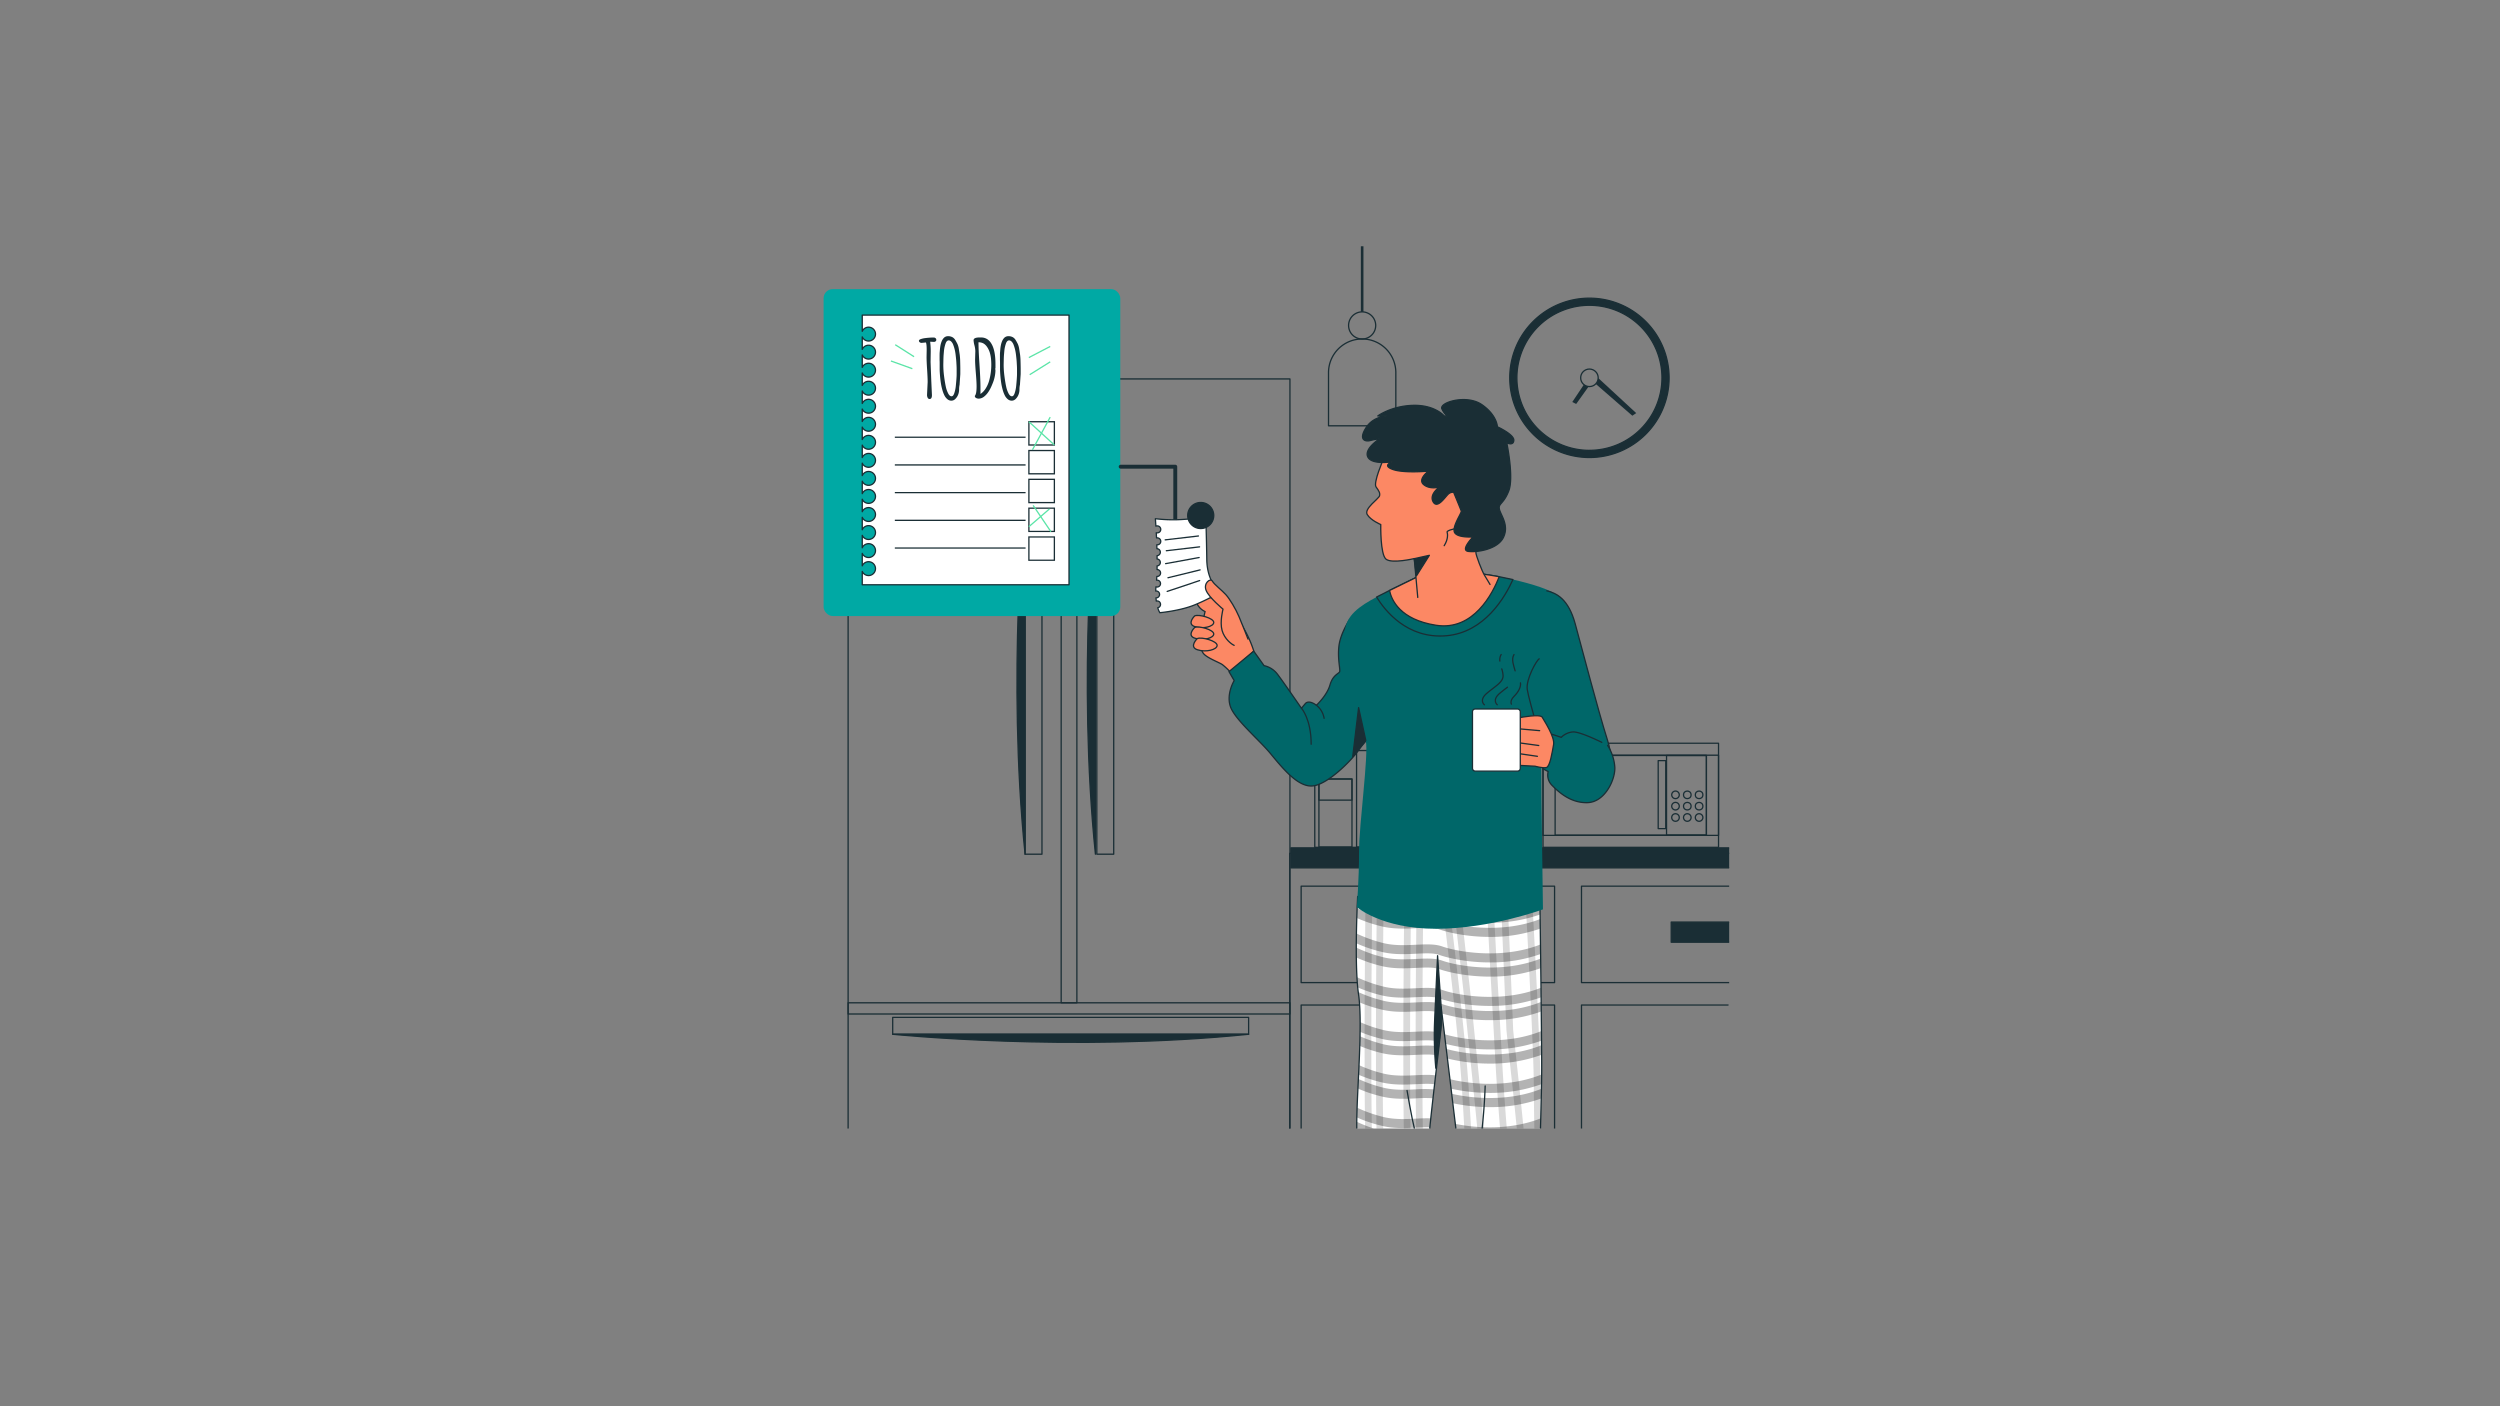 <svg id="Layer_1" data-name="Layer 1" xmlns="http://www.w3.org/2000/svg" xmlns:xlink="http://www.w3.org/1999/xlink" viewBox="0 0 1920 1080"><rect x="0" y="0" width="1920" height="1080" fill="#808080" stroke="none"/><defs><style>.cls-1,.cls-10,.cls-12,.cls-13,.cls-3,.cls-4,.cls-6{fill:none;}.cls-2{clip-path:url(#clip-path);}.cls-10,.cls-13,.cls-14,.cls-18,.cls-3,.cls-4,.cls-5,.cls-6,.cls-8{stroke:#1a2e35;}.cls-13,.cls-14,.cls-18,.cls-3,.cls-4,.cls-5,.cls-6,.cls-8{stroke-linejoin:round;}.cls-4{stroke-width:2px;}.cls-5,.cls-7{fill:#1a2e35;}.cls-13,.cls-14,.cls-18,.cls-5,.cls-6,.cls-8{stroke-linecap:round;}.cls-15,.cls-8{fill:#fff;}.cls-9{fill:#6e90bd;}.cls-10,.cls-12{stroke-miterlimit:10;}.cls-11{fill:#00a9a4;}.cls-12{stroke:#5ae4a7;}.cls-13{stroke-width:3px;}.cls-14{fill:#fc8864;}.cls-16{opacity:0.3;}.cls-17{opacity:0.15;}.cls-18,.cls-19{fill:#006769;}</style><clipPath id="clip-path"><rect class="cls-1" x="-658.83" y="-280.13" width="1986.83" height="1146.87" rx="104.91"/></clipPath></defs><g class="cls-2"><path class="cls-3" d="M1399.36,249.94A10.41,10.41,0,1,1,1389,239.53,10.41,10.41,0,0,1,1399.36,249.94Z"/><path class="cls-3" d="M1414.8,327h-51.7V286.19A25.85,25.85,0,0,1,1389,260.34h0a25.85,25.85,0,0,1,25.85,25.85Z"/><line class="cls-4" x1="1388.95" y1="239.53" x2="1388.95" y2="189.11"/><path class="cls-3" d="M1056.54,249.94a10.41,10.41,0,1,1-10.41-10.41A10.41,10.41,0,0,1,1056.54,249.94Z"/><path class="cls-3" d="M1072,327h-51.7V286.19a25.86,25.86,0,0,1,25.85-25.85h0A25.85,25.85,0,0,1,1072,286.19Z"/><line class="cls-4" x1="1046.13" y1="239.53" x2="1046.13" y2="189.11"/><path class="cls-5" d="M1220.68,229a61.18,61.18,0,1,0,61.18,61.18A61.18,61.18,0,0,0,1220.68,229Zm0,116.88a55.71,55.71,0,1,1,55.71-55.7A55.7,55.7,0,0,1,1220.68,345.86Z"/><circle class="cls-6" cx="1220.68" cy="290.16" r="6.73"/><path class="cls-7" d="M1216.44,295.35l-8.93,13.39,3,1.51,9.58-13.42A6.7,6.7,0,0,1,1216.44,295.35Z"/><path class="cls-7" d="M1227.41,290.29a6.71,6.71,0,0,1-1.9,4.55l28.11,24.43,3-2Z"/><polygon class="cls-8" points="1370.68 649.66 1414.01 649.66 1419.43 589.58 1365.27 589.58 1370.68 649.66"/><polygon class="cls-5" points="1370.68 649.66 1414.01 649.66 1419.43 589.58 1365.27 589.58 1370.68 649.66"/><path class="cls-7" d="M1420,540.39a.89.89,0,0,0-1.24-.33l-18.38,10.63,9.53-18.85a.92.92,0,0,0-.4-1.22.9.9,0,0,0-1.22.4l-8.53,16.89c.47-15.28-1.34-33.24-2.3-42.75-.33-3.23-.57-5.57-.57-6.35a.91.91,0,1,0-1.81,0c0,.87.23,3.12.57,6.53,1,10.17,3,30.08,2.16,45.8l-16.61-19.73a.91.91,0,0,0-1.39,1.16l17.7,21,0,0,0,0,.06,0a55.85,55.85,0,0,1-2,12L1382.47,553a.91.91,0,1,0-1.27,1.3L1395,567.63a58.14,58.14,0,0,0-2.2,7.56l-.06,0-16.18-8.62a.89.89,0,0,0-1.22.37.91.91,0,0,0,.37,1.23l16.59,8.84.12.05a54,54,0,0,0-.87,12.5.89.89,0,0,0,.9.86h0a.91.91,0,0,0,.86-1,52.52,52.52,0,0,1,1-13.07l14.23-7.12a.9.9,0,0,0,.41-1.21.92.92,0,0,0-1.22-.41l-12.91,6.45a57.77,57.77,0,0,1,2-6.43,54.67,54.67,0,0,0,2.64-14.39l20.19-11.69A.9.9,0,0,0,1420,540.39Z"/><path class="cls-9" d="M1397.71,525.71s10.16-8.89,11.43-17.14-3.18-14-1.91-17.78,5.08-10.16,1.91-15.24-19.05-17.14-19.05-17.14a30.35,30.35,0,0,1-3.81,11.43c-3.18,5.08-1.27,11.42,0,15.87s-7,9.52-2.54,15.87,4.44,7,4.44,12.07S1390.72,524.44,1397.71,525.71Z"/><path class="cls-9" d="M1386.91,539.05a10.94,10.94,0,0,0-1.27-9.53c-3.17-4.44-6.35-1.9-7.62-7s-3.17-8.26-6.34-10.8-3.18-1.9-5.72-3.81-3.17-4.44-5.71-6.35S1352,499,1352,499s1.91,5.08,1.91,8.26-2.54,8.25,1.27,12.06,7,2.54,9.52,7S1371,538.41,1386.91,539.05Z"/><path class="cls-9" d="M1388.18,558.73s.64-8.25-7-11.43-8.89-12.06-17.14-14-14.61,0-15.24,5.08a109.36,109.36,0,0,0-.64,11.43s3.81-6.35,7.62-5.71,6.35,0,10.8,7S1381.83,562.54,1388.18,558.73Z"/><path class="cls-9" d="M1385,572.7c-1.91-.64-5.72-12.7-17.14-14s-26.67,3.81-26.67,3.81,7,3.81,17.14,8.89S1385,572.7,1385,572.7Z"/><path class="cls-9" d="M1399,572.06s5.08-12.06,13.33-14.6,10.8,1.27,15.24,4.45,7.62,5.07,7.62,5.07-5.08-1.9-10.16,3.18-12.06,6.35-18.41,5.71S1399,572.06,1399,572.06Z"/><path class="cls-9" d="M1411,545.4s0-3.18,3.81-10.16,4.45-14,12.07-15.24,8.25-1.91,12.7-5.08,15.24,2.54,17.78,5.08a32.36,32.36,0,0,1,3.8,4.44s-8.25-.63-11.42,3.18-10.16,7-13.34,8.25-6.35-1.27-9.52,3.81S1421.2,546.67,1411,545.4Z"/><path class="cls-9" d="M1406,536.51s-5.71-9.53-3.17-14.61,7.62-7,7-10.16-3.17-7,0-11.43,5.72-2.54,9.53-5.08a114.86,114.86,0,0,0,9.52-7.62s1.27,13.34,0,19.69-5.08,7-5.08,12.06-2.54,8.26-5.71,12.07S1406,536.51,1406,536.51Z"/><line class="cls-10" x1="1359.85" y1="509.43" x2="1356.82" y2="506.11"/><line class="cls-10" x1="1386.91" y1="539.05" x2="1364.21" y2="514.19"/><path class="cls-6" d="M1394.48,470.74a32.92,32.92,0,0,0-1.06-3.76"/><path class="cls-6" d="M1397.71,525.71s.51-29.93-2.09-48.54"/><line class="cls-10" x1="1423.94" y1="499.75" x2="1425.92" y2="495.69"/><line class="cls-10" x1="1405.96" y1="536.51" x2="1421.08" y2="505.59"/><path class="cls-10" d="M1445.78,521.09a16.16,16.16,0,0,1,2.23-.15h4.42"/><path class="cls-10" d="M1411,545.4c1,.15,6.68-7.42,16.46-15a58.27,58.27,0,0,1,11.8-7.37"/><path class="cls-10" d="M1350.26,542a7.88,7.88,0,0,0-1.33,3.86"/><path class="cls-10" d="M1388.18,558.73s-5.49-.87-15.27-11c-9.09-9.39-16.55-10.59-20.09-8.44"/><path class="cls-10" d="M1423.13,563.27c1.52.25,2.88.63,4,.9"/><path class="cls-10" d="M1399,572.06s2,.94,9.9-5a18.43,18.43,0,0,1,9.1-3.92"/><path class="cls-10" d="M1350.51,563.07c-2.73,0-4.42.15-4.42.15"/><path class="cls-10" d="M1385,572.7s-1.06-1.27-13.36-6a58.42,58.42,0,0,0-16.7-3.47"/><rect class="cls-5" x="991.38" y="651.17" width="436.85" height="15.35"/><rect class="cls-6" x="990.5" y="655.36" width="432.15" height="322.91"/><rect class="cls-6" x="999.28" y="680.58" width="194.63" height="74.06"/><rect class="cls-6" x="1214.58" y="680.58" width="194.63" height="74.06"/><rect class="cls-6" x="999.28" y="771.87" width="194.63" height="186.02"/><rect class="cls-6" x="1214.58" y="771.87" width="194.63" height="186.02"/><rect class="cls-5" x="1069.9" y="708.14" width="55.12" height="15.5"/><rect class="cls-5" x="1283.48" y="708.14" width="55.12" height="15.5"/><rect class="cls-6" x="1185.02" y="570.81" width="134.81" height="79.92"/><rect class="cls-6" x="1185.02" y="579.98" width="134.81" height="61.58"/><rect class="cls-6" x="1194.33" y="580.2" width="116.18" height="61.15"/><rect class="cls-6" x="1279.9" y="580.2" width="30.62" height="61.15"/><path class="cls-6" d="M1289.68,610.44a2.9,2.9,0,1,1-2.9-2.9A2.9,2.9,0,0,1,1289.68,610.44Z"/><circle class="cls-6" cx="1295.85" cy="610.44" r="2.9"/><circle class="cls-6" cx="1304.91" cy="610.44" r="2.9"/><path class="cls-6" d="M1289.68,619.14a2.9,2.9,0,1,1-2.9-2.9A2.9,2.9,0,0,1,1289.68,619.14Z"/><circle class="cls-6" cx="1295.85" cy="619.14" r="2.9"/><circle class="cls-6" cx="1304.91" cy="619.14" r="2.9"/><path class="cls-6" d="M1289.68,627.84a2.9,2.9,0,1,1-2.9-2.9A2.9,2.9,0,0,1,1289.68,627.84Z"/><path class="cls-6" d="M1298.75,627.84a2.9,2.9,0,1,1-2.9-2.9A2.9,2.9,0,0,1,1298.75,627.84Z"/><path class="cls-6" d="M1307.81,627.84a2.9,2.9,0,1,1-2.9-2.9A2.9,2.9,0,0,1,1307.81,627.84Z"/><rect class="cls-6" x="1273.49" y="584.16" width="5.8" height="52.23"/><rect class="cls-6" x="1009.75" y="546.94" width="121.09" height="103.8"/><rect class="cls-6" x="1012.93" y="598.28" width="25.39" height="52.19"/><rect class="cls-6" x="1062.3" y="614.22" width="17.63" height="36.24"/><rect class="cls-6" x="1041.84" y="576.41" width="17.63" height="74.05"/><rect class="cls-6" x="1012.93" y="598.28" width="25.39" height="16.22"/><rect class="cls-6" x="651.35" y="291.02" width="339.32" height="687.25"/><rect class="cls-6" x="651.35" y="770.14" width="339.32" height="8.61"/><rect class="cls-6" x="814.98" y="291.02" width="12.06" height="479.12"/><rect class="cls-6" x="787.26" y="382.67" width="12.97" height="273.35"/><path class="cls-5" d="M787.26,382.67s-14,137.22,0,273.35Z"/><rect class="cls-6" x="815.79" y="651.16" width="12.97" height="273.35" transform="translate(34.43 1610.1) rotate(-90)"/><path class="cls-5" d="M685.59,794.32s137.22,14,273.35,0Z"/><rect class="cls-6" x="842.36" y="382.67" width="12.97" height="273.35"/><path class="cls-5" d="M841.28,382.67s-14,137.22,0,273.35Z"/><rect class="cls-11" x="632.52" y="222.04" width="227.85" height="251.08" rx="7"/><path class="cls-8" d="M662.21,242v12.45a5.31,5.31,0,1,1,0,4.29v9.56a5.31,5.31,0,1,1,0,4.3v9.55a5.31,5.31,0,1,1,0,4.3V296a5.31,5.31,0,1,1,0,4.29v9.56a5.31,5.31,0,1,1,0,4.3v9.55a5.31,5.31,0,1,1,0,4.3v9.56a5.31,5.31,0,1,1,0,4.29v9.56a5.31,5.31,0,1,1,0,4.3v9.55a5.31,5.31,0,1,1,0,4.3v9.56a5.31,5.31,0,1,1,0,4.29V393a5.31,5.31,0,1,1,0,4.3v9.55a5.31,5.31,0,1,1,0,4.3v9.56a5.31,5.31,0,1,1,0,4.29v9.56a5.31,5.31,0,1,1,0,4.3V449.1H821V242Z"/><path class="cls-7" d="M714.8,270.12l-.12,8,.54,14.21.51,11.11c0,2-.59,3-1.78,3a1.59,1.59,0,0,1-1.51-1,4.74,4.74,0,0,1-.48-2.14l.48-9.87q0-3.19-.42-9.63t-.42-9.63l.09-5.4q0-4.44-.57-5.76l-3.36.33a2.27,2.27,0,0,1-1.4-.47,1.45,1.45,0,0,1-.62-1.21c0-.49.49-.91,1.48-1.25a16.31,16.31,0,0,1,3.62-.78,55.17,55.17,0,0,1,6.25-.43,2.14,2.14,0,0,1,1.37.5,1.52,1.52,0,0,1,.62,1.25,1.47,1.47,0,0,1-.54,1.2,2.06,2.06,0,0,1-1.33.43l-2.2-.12a5,5,0,0,0-.64,0A63,63,0,0,1,714.8,270.12Z"/><path class="cls-7" d="M737.52,287.35l-.54,7.82v.27a16.82,16.82,0,0,0-.39,3.71,10.72,10.72,0,0,1-.7,3.85,9.06,9.06,0,0,1-2.11,3.29,4.29,4.29,0,0,1-3.11,1.44,4.77,4.77,0,0,1-3.08-1.15,9.16,9.16,0,0,1-2.29-2.94,23.9,23.9,0,0,1-1.6-4.29,44,44,0,0,1-1.07-4.86c-.25-1.58-.46-3.24-.62-5q-.36-4-.35-6.24c0-1.48,0-2.74,0-3.8s0-2-.06-2.85v-3.05c0-1.19,0-2.25.1-3.2s.14-2,.28-3.06a25.59,25.59,0,0,1,.49-2.9,16.13,16.13,0,0,1,.82-2.46,8,8,0,0,1,1.21-2,4.46,4.46,0,0,1,3.47-1.75,7.23,7.23,0,0,1,3.35.71,5.93,5.93,0,0,1,2.34,2.28c.63,1,1.18,2.06,1.66,3a15.27,15.27,0,0,1,1.11,4.12c.27,1.76.49,3.19.65,4.27a44.65,44.65,0,0,1,.33,4.74q.12,4.14.12,6.46Zm-5.47-22.62a6.69,6.69,0,0,0-1.54-2.44,2.71,2.71,0,0,0-1.83-.86,2,2,0,0,0-1.49.63,4.91,4.91,0,0,0-1,1.8,24.61,24.61,0,0,0-.72,2.49,22.32,22.32,0,0,0-.49,3.06c-.11,1.16-.2,2.21-.28,3.15s-.11,2-.15,3.08q-.06,2.81-.09,4.38v.27a68.55,68.55,0,0,0,.63,8.92q.63,4.79,1.31,7.83a20.31,20.31,0,0,0,1.83,5.18c.76,1.42,1.62,2.13,2.56,2.13s1.52-.78,2.09-2.33a25.29,25.29,0,0,0,1.2-5.79c.41-4.11.61-7,.62-8.65s0-2.87,0-3.64,0-1.87-.09-3.33-.13-2.83-.26-4.11-.27-2.69-.46-4.24a32.34,32.34,0,0,0-.76-4.13A30.16,30.16,0,0,0,732.05,264.73Z"/><path class="cls-7" d="M764.36,283.25l.15,1.3a28.26,28.26,0,0,1-2.33,10.32q-2.65,6.79-6.28,9.63a6.9,6.9,0,0,1-4.22,1.66,4.15,4.15,0,0,1-2.08-.53,1.7,1.7,0,0,1-.94-1.59c.91-.94,1.36-3.37,1.36-7.27q0-3.43-.57-10.23t-.58-10.17l.18-6.76a19.21,19.21,0,0,0-.68-4.4,19.14,19.14,0,0,1-.67-3.9c0-1.43,1.57-2.15,4.73-2.15h.94q6.3,0,9.15,7.07,2,4.92,2,13.58v2.87A1.16,1.16,0,0,0,764.36,283.25ZM753,296.65v5.92a13.72,13.72,0,0,0,4-4.21,22.34,22.34,0,0,0,2.63-5.91,46,46,0,0,0,1.69-12.22q0-7-1.75-11.05t-4.41-5.49a7.66,7.66,0,0,0-3.68-.81v.06q0,5.58.74,16.81T753,296.65Z"/><path class="cls-7" d="M783.88,287.35l-.54,7.82v.27a16.82,16.82,0,0,0-.39,3.71,10.72,10.72,0,0,1-.7,3.85,9.06,9.06,0,0,1-2.11,3.29,4.29,4.29,0,0,1-3.11,1.44,4.75,4.75,0,0,1-3.08-1.15,9.16,9.16,0,0,1-2.29-2.94,23.9,23.9,0,0,1-1.6-4.29,44,44,0,0,1-1.07-4.86c-.25-1.58-.46-3.24-.62-5q-.36-4-.35-6.24c0-1.48,0-2.74,0-3.8s0-2-.06-2.85v-3.05c0-1.19,0-2.25.1-3.2s.14-2,.27-3.06a27.85,27.85,0,0,1,.5-2.9,16.13,16.13,0,0,1,.82-2.46,8.29,8.29,0,0,1,1.2-2,4.5,4.5,0,0,1,3.48-1.75,7.23,7.23,0,0,1,3.35.71,5.93,5.93,0,0,1,2.34,2.28c.63,1,1.18,2.06,1.66,3a15.27,15.27,0,0,1,1.11,4.12c.27,1.76.49,3.19.65,4.27a44.65,44.65,0,0,1,.33,4.74q.12,4.14.12,6.46Zm-5.47-22.62a6.69,6.69,0,0,0-1.54-2.44,2.71,2.71,0,0,0-1.83-.86,2,2,0,0,0-1.49.63,4.91,4.91,0,0,0-1,1.8,24.61,24.61,0,0,0-.72,2.49,20.88,20.88,0,0,0-.49,3.06c-.11,1.16-.2,2.21-.28,3.15s-.12,2-.16,3.08q-.06,2.81-.09,4.38v.27a68.65,68.65,0,0,0,.64,8.92q.63,4.79,1.31,7.83a19.94,19.94,0,0,0,1.83,5.18c.76,1.42,1.62,2.13,2.56,2.13s1.52-.78,2.09-2.33a25.29,25.29,0,0,0,1.2-5.79q.6-6.17.62-8.65c0-1.66,0-2.87,0-3.64s0-1.87-.09-3.33-.14-2.83-.26-4.11-.27-2.69-.46-4.24a34.19,34.19,0,0,0-.76-4.13A30.16,30.16,0,0,0,778.41,264.73Z"/><line class="cls-10" x1="687.23" y1="335.8" x2="787.64" y2="335.8"/><line class="cls-10" x1="687.23" y1="357.07" x2="787.64" y2="357.07"/><line class="cls-10" x1="687.23" y1="378.35" x2="787.64" y2="378.35"/><line class="cls-10" x1="687.23" y1="399.62" x2="787.64" y2="399.62"/><line class="cls-10" x1="687.23" y1="420.89" x2="787.64" y2="420.89"/><rect class="cls-10" x="790.19" y="323.89" width="19.57" height="17.87"/><rect class="cls-10" x="790.19" y="346.01" width="19.57" height="17.87"/><rect class="cls-10" x="790.19" y="368.14" width="19.57" height="17.87"/><rect class="cls-10" x="790.19" y="390.26" width="19.57" height="17.87"/><rect class="cls-10" x="790.19" y="412.38" width="19.57" height="17.87"/><line class="cls-12" x1="806.56" y1="320.35" x2="792.89" y2="345.49"/><line class="cls-12" x1="790.19" y1="323.89" x2="809.76" y2="341.76"/><line class="cls-12" x1="806.01" y1="390.85" x2="790.16" y2="404.51"/><line class="cls-12" x1="793.44" y1="388.12" x2="807.1" y2="408.34"/><line class="cls-12" x1="684.25" y1="277.24" x2="700.69" y2="283.16"/><line class="cls-12" x1="687.54" y1="264.74" x2="702" y2="273.95"/><line class="cls-12" x1="806.57" y1="266.06" x2="790.13" y2="274.61"/><line class="cls-12" x1="806.57" y1="277.89" x2="790.79" y2="287.76"/><polyline class="cls-13" points="860.67 358.42 902.61 358.42 902.61 399.16"/><path class="cls-14" d="M1046,971.64s-9.21,9.54-13.3,12.27-14.65,5.45-16,8.52,1.71,5.46,1.71,5.46,1,3.4,6.82,5.11,15,0,15,0,10.91,2.73,19.43.68,13.29-10.23,19.77-10.91,12.27-2.72,14.66-8.86-12.27-11.25-22.5-15S1046,971.64,1046,971.64Z"/><path class="cls-6" d="M1037.12,990.39a86.83,86.83,0,0,1-10.23,2.72c-4.09.69-8.18,3.75-6.82,7.5"/><path class="cls-6" d="M1018.37,997.89s0-5.8,8.52-7.5"/><path class="cls-6" d="M1017.35,994.82s-.34-5.11,9.54-6.82"/><path class="cls-14" d="M1131.65,985.8s1.59,4.59-1.82,10.72a9.59,9.59,0,0,0,3.06,13c2.73,1.71,7.5,2,9.55.69s2.73-1,2.73-1a72.69,72.69,0,0,0,12.27.69c5.11-.35,10.9-.35,11.93-5.46s-2.73-8.52-2.73-10.56.34-9.55.34-9.55-15-13.63-22.84-14S1131.42,982.23,1131.65,985.8Z"/><polyline class="cls-6" points="1145.16 1009.13 1146.53 1003.34 1146.53 999.93"/><path class="cls-6" d="M1151,1009.47a23.63,23.63,0,0,0,2.39-6.47l.34-2.73"/><path class="cls-6" d="M1159.14,1009.13a24,24,0,0,0,1-6.81v-2.39"/><path class="cls-6" d="M1164.59,1008.79A16.81,16.81,0,0,0,1166,1003c0-2.73-1-1.36-1-1.36"/><path class="cls-15" d="M1042.67,688.52s-2.76,51.73.69,75.18-1.38,73.8-1.38,100,4.83,81.39,5.52,87.6-4.14,22.76-4.14,22.76a280.07,280.07,0,0,0,29.66,11c15.86,4.83,24.83,2.76,27.59-2.76s-4.14-78.63-4.14-94.5,10.35-94.49,10.35-100.7V773.36s11.72,96.56,14.48,120,2.76,50.35,3.45,58.63,6.9,33.8,6.9,33.8,2.07-3.45,11.72-4.14,24.14,6.9,24.14,6.9a41.77,41.77,0,0,0,11-19.32c2.76-11.72,2.76-26.21,2.76-37.24s2.76-85.53,2.76-111.74S1182.69,694,1182.69,694s-77.25,5.52-99.33,2.76A284.91,284.91,0,0,1,1042.67,688.52Z"/><path class="cls-16" d="M1087.75,876.94c3.37-.17,6.52-.31,9.37-.26.18-2.12.39-4.42.62-6.88-3.2-.08-6.64.08-10.33.25-7.35.36-15.69.76-23.75-1a106.75,106.75,0,0,1-21.67-7.54c0,.74,0,1.48,0,2.19,0,1.69,0,3.5.06,5.4a109.43,109.43,0,0,0,20.16,6.68C1071.15,877.74,1080,877.31,1087.75,876.94Z"/><path class="cls-16" d="M1087.75,843.54a91.54,91.54,0,0,1,12.8-.06c.25-2.28.51-4.57.78-6.85a95.15,95.15,0,0,0-13.92,0c-7.35.35-15.69.75-23.75-1a104.79,104.79,0,0,1-20.43-7c-.12,2.49-.24,5-.35,7.39a109.24,109.24,0,0,0,19.32,6.32C1071.15,844.34,1080,843.92,1087.75,843.54Z"/><path class="cls-16" d="M1087.75,866c3.78-.18,7.27-.34,10.38-.22.23-2.21.46-4.5.71-6.87-3.51-.16-7.32,0-11.42.21-7.36.36-15.7.76-23.76-1a106,106,0,0,1-21.41-7.42c-.09,2.61-.16,5.11-.21,7.47a109.43,109.43,0,0,0,20.16,6.68C1071.15,866.85,1080,866.42,1087.75,866Z"/><path class="cls-16" d="M1087.75,899.44c3.3-.16,6.37-.3,9.17-.26-.15-2.58-.26-4.9-.34-6.89-2.87,0-5.92.12-9.16.27-7.36.36-15.7.76-23.76-1a106,106,0,0,1-21.08-7.27c.12,2.52.26,5.11.41,7.73a108.84,108.84,0,0,0,19.21,6.27C1071.15,900.25,1080,899.82,1087.75,899.44Z"/><path class="cls-16" d="M1087.75,910.33c3.56-.17,6.88-.33,9.86-.25-.16-2.41-.31-4.72-.45-6.89-3-.05-6.28.09-9.75.26-7.35.36-15.69.76-23.75-1a105,105,0,0,1-20.48-7c.16,2.57.32,5.16.49,7.74a106.73,106.73,0,0,0,18.53,6C1071.15,911.14,1080,910.71,1087.75,910.33Z"/><path class="cls-16" d="M1087.75,943.73a99.78,99.78,0,0,1,12.12-.13q-.21-3.44-.45-6.93a117.19,117.19,0,0,0-12,.18c-7.35.35-15.69.76-23.75-1a102.06,102.06,0,0,1-18-5.93c.22,2.77.44,5.35.64,7.72a104.2,104.2,0,0,0,15.94,4.94C1071.15,944.53,1080,944.11,1087.75,943.73Z"/><path class="cls-16" d="M1087.75,932.84a111.82,111.82,0,0,1,11.4-.18q-.24-3.48-.47-6.92c-3.47-.15-7.22,0-11.26.22-7.36.35-15.7.75-23.76-1a103.14,103.14,0,0,1-18.91-6.29c.2,2.66.4,5.25.59,7.73a106.21,106.21,0,0,0,16.86,5.3C1071.15,933.64,1080,933.22,1087.75,932.84Z"/><path class="cls-16" d="M1087.41,970.25c-7.35.35-15.69.75-23.75-1A100.89,100.89,0,0,1,1046,963.5c-.54,2.52-1.14,4.92-1.63,6.8A106,106,0,0,0,1062.2,976c9,1.95,17.77,1.52,25.55,1.15a83.72,83.72,0,0,1,13.48,0c0-1.91,0-4.26,0-6.94A96.41,96.41,0,0,0,1087.41,970.25Z"/><path class="cls-16" d="M1062.2,700.82c9,1.95,17.77,1.52,25.55,1.14,7.1-.34,13.24-.64,17.58.92,6.72,2.39,21.38,5.79,38.86,5.79a114.71,114.71,0,0,0,38.61-6.33c0-3.5-.08-6-.1-7.33-27.77,10.78-58.43,6.16-71.55,2.47-11.58.21-21.75.07-27.79-.68-3.57-.45-7.06-1-10.39-1.53a58,58,0,0,1-9.31-1.18,87.55,87.55,0,0,1-9-2.48c-7.4-1.72-12-3.09-12-3.09s-.12,2.17-.27,5.78A108.92,108.92,0,0,0,1062.2,700.82Z"/><path class="cls-16" d="M1181.18,944.67c.07-2.53.1-5,.11-7.37-20.28,7.47-41.9,6.93-57,4.68.1,2.73.19,5.12.28,7a140.36,140.36,0,0,0,19.63,1.4A115.74,115.74,0,0,0,1181.18,944.67Z"/><path class="cls-16" d="M1177.8,971.91c-17,5.49-34.73,5.64-48.44,4.13.66,2.88,1.25,5.4,1.66,7.15,1.26.12,2.54.23,3.85.32a25.3,25.3,0,0,1,8.5-1.85,33.17,33.17,0,0,1,11.39,1.74,115.65,115.65,0,0,0,19.26-3.19A40.15,40.15,0,0,0,1177.8,971.91Z"/><path class="cls-16" d="M1087.75,832.65c5.34-.26,10.13-.49,14,.07.26-2.3.53-4.58.79-6.83-4.49-.62-9.54-.39-15.15-.12-7.36.35-15.7.75-23.76-1a103.72,103.72,0,0,1-19.93-6.75q-.17,3.71-.34,7.38a108,108,0,0,0,18.81,6.1C1071.15,833.45,1080,833,1087.75,832.65Z"/><path class="cls-16" d="M1087.75,810.14c6.58-.32,12.32-.57,16.58.62.29-2.43.56-4.75.8-6.91-5.09-1.19-11-.91-17.72-.59-7.35.35-15.69.76-23.75-1a103.75,103.75,0,0,1-19.16-6.41c0,2.44-.11,4.92-.19,7.42A107.24,107.24,0,0,0,1062.2,809C1071.15,810.94,1080,810.52,1087.75,810.14Z"/><path class="cls-16" d="M1126.93,964.86c.49,2.38,1,4.83,1.53,7.18a139.88,139.88,0,0,0,15.73.9,116.86,116.86,0,0,0,34.62-5c.53-2.48,1-5.05,1.3-7.69C1161.33,966.86,1141.54,966.74,1126.93,964.86Z"/><path class="cls-16" d="M1062.2,798.11c9,1.94,17.77,1.52,25.55,1.14,7.1-.34,13.24-.64,17.58.91l.21.08c.3-2.66.56-5,.76-7-5.35-1.53-11.66-1.25-18.88-.9s-15.7.75-23.76-1a102.83,102.83,0,0,1-19.07-6.36c0,2.43,0,4.93,0,7.49A107,107,0,0,0,1062.2,798.11Z"/><path class="cls-16" d="M1107.65,760.28c-5.63-2-12.4-1.68-20.23-1.31-7.36.36-15.7.76-23.76-1a106,106,0,0,1-21.52-7.48c.15,2.76.35,5.38.58,7.82a108.58,108.58,0,0,0,19.48,6.39c9,1.95,17.77,1.52,25.55,1.14,7.1-.34,13.24-.64,17.58.92,6.72,2.4,21.38,5.79,38.86,5.79a114.38,114.38,0,0,0,39.41-6.62l-.09-7.35C1152.66,770.92,1118,764,1107.65,760.28Z"/><path class="cls-16" d="M1107.65,737.77c-5.63-2-12.39-1.68-20.24-1.3-7.35.35-15.69.75-23.75-1a106.71,106.71,0,0,1-22-7.71c0,2.53,0,5.07,0,7.6a109.35,109.35,0,0,0,20.53,6.84c9,1.95,17.77,1.52,25.55,1.15,7.1-.35,13.24-.64,17.58.91,6.72,2.4,21.38,5.79,38.86,5.79a114.56,114.56,0,0,0,39.14-6.51q0-3.74-.09-7.35C1152.46,748.37,1117.92,741.44,1107.65,737.77Z"/><path class="cls-16" d="M1109.35,794.24c.28,2.34.59,4.83.9,7.44a134.38,134.38,0,0,0,33.94,4.27,114.3,114.3,0,0,0,39.75-6.74q0-3.56-.07-7.38C1154.43,803.76,1121.4,798,1109.35,794.24Z"/><path class="cls-16" d="M1107.65,771.17c-5.63-2-12.39-1.69-20.24-1.31-7.35.36-15.69.76-23.75-1a105.48,105.48,0,0,1-20.55-7c.08.63.16,1.26.25,1.86.27,1.86.49,3.9.66,6.06a107,107,0,0,0,18.18,5.84c9,1.95,17.77,1.52,25.55,1.14,7.1-.34,13.24-.63,17.58.92l1.49.5v-4.8s.22,1.81.6,5a130.22,130.22,0,0,0,36.77,5.1,114.15,114.15,0,0,0,39.53-6.67c0-2.42,0-4.88-.08-7.36C1152.75,781.82,1118,774.85,1107.65,771.17Z"/><path class="cls-16" d="M1107.65,726.88c-5.63-2-12.4-1.68-20.23-1.31-7.36.36-15.7.76-23.76-1a106.6,106.6,0,0,1-21.93-7.67c0,2.46-.07,5-.09,7.55a110.4,110.4,0,0,0,20.56,6.85c9,2,17.77,1.52,25.55,1.15,7.1-.35,13.24-.64,17.58.91,6.72,2.4,21.38,5.79,38.86,5.79a114.72,114.72,0,0,0,39-6.46q-.06-3.78-.1-7.34C1152.35,737.47,1117.91,730.55,1107.65,726.88Z"/><path class="cls-16" d="M1087.75,966.24a85.66,85.66,0,0,1,13.33,0c-.08-2.18-.18-4.51-.3-7a101.82,101.82,0,0,0-13.36.1c-7.36.35-15.7.75-23.76-1a98.47,98.47,0,0,1-16.12-5.12,47.63,47.63,0,0,1-.88,7.08,104.1,104.1,0,0,0,15.54,4.77C1071.15,967,1080,966.61,1087.75,966.24Z"/><path class="cls-16" d="M1107.65,707.28c-5.63-2-12.39-1.69-20.24-1.31-7.35.36-15.69.76-23.75-1a106.48,106.48,0,0,1-21.39-7.41c-.08,2.19-.17,4.7-.26,7.45a109.51,109.51,0,0,0,20.19,6.69c9,1.95,17.77,1.52,25.55,1.14,7.1-.34,13.24-.63,17.58.92,6.72,2.4,21.38,5.79,38.86,5.79a114.59,114.59,0,0,0,38.75-6.38c0-2.67-.06-5.13-.09-7.33C1152.16,717.82,1117.88,710.93,1107.65,707.28Z"/><path class="cls-16" d="M1181.4,926.38c-20.49,7.57-42.35,7-57.5,4.65.1,2.49.18,4.85.25,7.05a139.21,139.21,0,0,0,20,1.46,115.55,115.55,0,0,0,37.12-5.81V932C1181.31,930.82,1181.34,928.87,1181.4,926.38Z"/><path class="cls-16" d="M1121.73,897.28q.38,3.56.66,7.14a139.66,139.66,0,0,0,21.8,1.73,115.36,115.36,0,0,0,38-6.1c.07-2.41.15-4.89.22-7.43C1160.6,901,1137.13,899.9,1121.73,897.28Z"/><path class="cls-16" d="M1119,874.29c.31,2.54.6,5,.87,7.2a139.81,139.81,0,0,0,24.3,2.15,114.82,114.82,0,0,0,38.63-6.33c.07-2.48.14-5,.22-7.45C1159.78,879,1134.42,877.26,1119,874.29Z"/><path class="cls-16" d="M1122.7,908.34c.17,2.38.33,4.75.47,7.09a139.13,139.13,0,0,0,21,1.6,115.29,115.29,0,0,0,37.62-6c.07-2.35.15-4.83.22-7.42C1160.83,911.66,1138,910.82,1122.7,908.34Z"/><path class="cls-16" d="M1117.68,863.13l.87,7.23a139.7,139.7,0,0,0,25.64,2.39,114.63,114.63,0,0,0,39-6.44c.07-2.51.13-5,.2-7.46C1159.3,868.4,1133,866.27,1117.68,863.13Z"/><path class="cls-16" d="M1110.72,805.54c.29,2.39.59,4.86.89,7.39a136,136,0,0,0,32.58,3.91,113.94,113.94,0,0,0,39.84-6.78c0-2.28,0-4.75-.06-7.38C1155.56,814.23,1123.77,809.29,1110.72,805.54Z"/><path class="cls-16" d="M1113.53,828.8c.3,2.42.59,4.86.89,7.3a137.42,137.42,0,0,0,29.77,3.25,114.09,114.09,0,0,0,39.75-6.75c0-2.67.08-5.16.1-7.44C1157.48,836,1128,832.38,1113.53,828.8Z"/><path class="cls-16" d="M1114.89,840q.45,3.66.88,7.28a138.43,138.43,0,0,0,28.42,3,114.36,114.36,0,0,0,39.53-6.66q.09-3.89.16-7.46C1158.17,846.53,1129.72,843.47,1114.89,840Z"/><path class="cls-17" d="M1144.9,981.63c-.49-24.83-1.24-60.94-1.7-73.72-.52-14.56-6.45-72.18-10-106.6-1.29-12.52-2.3-22.41-2.34-23.27,0-2.06-6.81-61.45-9-80.82l-5.19.15c3.73,32.41,9,78.48,9,80.67,0,.69.48,5.42,2.37,23.79,3.31,32.11,9.46,91.88,10,106.26.45,12.82,1.21,49.19,1.7,74a35.78,35.78,0,0,1,3.63-.44C1143.87,981.62,1144.38,981.62,1144.9,981.63Z"/><path class="cls-17" d="M1134.49,969.76c.27-17.3-4.16-95.08-6.54-133.79-2.51-40.79-12.17-118.71-14.67-138.53l-5.2.09c2.38,18.81,12.19,97.71,14.71,138.75,3.31,53.81,6.77,118.5,6.53,133.39a66.6,66.6,0,0,0,.29,7.48c1.15,5,2,8.65,2,8.65s.89-1.47,4.19-2.68A53.05,53.05,0,0,1,1134.49,969.76Z"/><path class="cls-17" d="M1183.13,833.22c0-23-4.81-113.56-6.18-138.79l-5.16.33c1.37,25.28,6.17,115.63,6.17,138.46,0,18,1,64.65,1.63,95.5.31,14.82.55,26.52.55,28.65,0,.54,0,1.23.07,2a240.89,240.89,0,0,0,1.1-27.38c0-7.45,1.25-43.79,2.07-74.7C1183.23,847.36,1183.13,838.87,1183.13,833.22Z"/><path class="cls-17" d="M1163.53,986.67V955.19c0-10.89-2-35-4.25-62.86-1.82-22.3-3.89-47.57-5.19-69.43-2.48-41.48-6-108.57-7-126.73l-5.16.25c1,18.11,4.54,85.26,7,126.79,1.31,21.91,3.37,47.22,5.2,69.54,2.27,27.78,4.23,51.76,4.23,62.44V984.6C1160.3,985.3,1162.07,986,1163.53,986.67Z"/><path class="cls-17" d="M1056.07,920.82c-2.9-30.37-2.9-80.06-2.9-123.9,0-36.88.51-89.47.68-105.51-1.94-.45-3.67-.88-5.16-1.26-.15,14.37-.68,68.85-.68,106.77,0,44,0,93.78,2.91,124.4,1.71,17.93,2.41,41.12,2.69,57,1.61.63,3.34,1.29,5.21,2C1058.55,964.33,1057.86,939.71,1056.07,920.82Z"/><path class="cls-17" d="M1095.27,923.73c-2.89-30.37-2.89-80.06-2.89-123.91,0-34.77.45-83.49.64-102.38-1.85-.06-3.58-.14-5.16-.24-.19,18.77-.65,67.71-.65,102.62,0,44,0,93.78,2.92,124.4,1.94,20.43,2.58,47.7,2.79,63.18a12.82,12.82,0,0,0,5.13-2.09C1097.82,969.47,1097.15,943.46,1095.27,923.73Z"/><path class="cls-17" d="M1057.39,692.23c-.18,16.95-.67,68.4-.67,104.69,0,44,0,93.78,2.91,124.4,1.83,19.21,2.51,44.45,2.75,60.27,1.68.59,3.41,1.19,5.2,1.78-.23-15.72-.88-42.4-2.8-62.55-2.89-30.37-2.89-80.06-2.89-123.9,0-35.52.47-85.62.65-103.59Q1059.83,692.78,1057.39,692.23Z"/><path class="cls-17" d="M1164.08,809.26c-1.06-9.69-2-18.06-2-18.87,0-1.89-3.06-72-4.06-94.81l-5.16.29c1.55,35.43,4,92.68,4.05,94.52,0,.72.5,5.34,2,19.44,2.85,26.12,7.62,69.84,8.13,83,.55,14.33,1.1,69.65,1.34,94.79a43.83,43.83,0,0,0,5.1-6.63c-.26-27.19-.77-75.13-1.28-88.36S1166.94,835.46,1164.08,809.26Z"/><path class="cls-17" d="M1088.64,987.8c-.21-15.61-.86-42.86-2.81-63.35-2.89-30.37-2.89-80.06-2.89-123.9,0-35.61.48-85.88.66-103.73l-.24,0c-1.66-.21-3.3-.44-4.92-.67-.18,17.23-.67,68.33-.67,104.42,0,44,0,93.78,2.92,124.4,1.92,20.14,2.56,46.93,2.78,62.52A38.79,38.79,0,0,0,1088.64,987.8Z"/><path class="cls-6" d="M1042.67,688.52s-2.76,51.73.69,75.18-1.38,73.8-1.38,100,4.83,81.39,5.52,87.6-4.14,22.76-4.14,22.76a280.07,280.07,0,0,0,29.66,11c15.86,4.83,24.83,2.76,27.59-2.76s-4.14-78.63-4.14-94.5,10.35-94.49,10.35-100.7V773.36s11.72,96.56,14.48,120,2.76,50.35,3.45,58.63,6.9,33.8,6.9,33.8,2.07-3.45,11.72-4.14,24.14,6.9,24.14,6.9a41.77,41.77,0,0,0,11-19.32c2.76-11.72,2.76-26.21,2.76-37.24s2.76-85.53,2.76-111.74S1182.69,694,1182.69,694s-77.25,5.52-99.33,2.76A284.91,284.91,0,0,1,1042.67,688.52Z"/><path class="cls-5" d="M1106.82,773.36,1104.06,734s-1.9,40-2.44,54.57a288.39,288.39,0,0,0,1.08,31.79l4.12-33.25Z"/><path class="cls-6" d="M1126.82,949.93s.69-18.62,6.9-51.73a448.08,448.08,0,0,0,6.89-64.15"/><path class="cls-6" d="M1097.16,912s-7.59-31.73-10.35-42.77-6.2-31.73-6.2-31.73"/><path class="cls-14" d="M962.92,500.07a85.5,85.5,0,0,0-6.67-15.57c-4.08-7-8.15-16.31-10.75-17.79s-18.16-8.9-20.39-10-7.78,3.34-5.56,7.42a13.1,13.1,0,0,0,5.94,5.56,110.94,110.94,0,0,0-2.6,15.93c-.37,6.68-1.48,12.24,1.11,15.94s12.23,7.05,14.83,8.9a54,54,0,0,1,6.3,5.93Z"/><path class="cls-8" d="M926.82,429.75c-.24-17.58-.77-32.64-.77-32.64s-13.2,1.85-22.39,2.05a115.06,115.06,0,0,1-16.33-.78s.17,2.19.38,5.69a2.59,2.59,0,0,1,.92-.17,2.67,2.67,0,1,1,0,5.33,3.19,3.19,0,0,1-.62-.08c.07,1.24.13,2.56.2,3.94a3,3,0,0,1,.42,0,2.67,2.67,0,1,1,0,5.33l-.2,0c0,1,.07,2,.1,3h.1a2.67,2.67,0,0,1,0,5.33c0,.85,0,1.7,0,2.56a2.66,2.66,0,0,1,0,5.31c0,.94,0,1.88,0,2.8a2.65,2.65,0,1,1-.19,5.29c-.06,1-.12,2-.2,2.88a2.63,2.63,0,0,1,2.24.71,2.64,2.64,0,0,1-2.73,4.38c-.09,1.14-.13,2.21-.15,3.24a2.6,2.6,0,0,1,2.18.72,2.67,2.67,0,0,1,0,3.77,2.63,2.63,0,0,1-2,.75c.07.87.15,1.69.26,2.46a2.62,2.62,0,0,1,2.47.66,2.67,2.67,0,0,1,0,3.77,2.59,2.59,0,0,1-1.36.68,16.42,16.42,0,0,0,1.59,3.82s15.7-1.39,26.94-6.06a151.91,151.91,0,0,0,19.19-9.57S927.06,447.33,926.82,429.75Z"/><line class="cls-6" x1="894.87" y1="414.61" x2="920.4" y2="411.64"/><line class="cls-6" x1="895.74" y1="422.96" x2="921.27" y2="419.99"/><line class="cls-6" x1="895.2" y1="432.88" x2="920.93" y2="428.18"/><line class="cls-6" x1="897.01" y1="443.71" x2="921.66" y2="437.68"/><line class="cls-6" x1="896.4" y1="454.21" x2="921.32" y2="445.87"/><path class="cls-5" d="M932.16,395.91a10,10,0,1,1-10-10A10,10,0,0,1,932.16,395.91Z"/><path class="cls-14" d="M958.47,490.8s-4.44-11.49-7-17.42-7-13.34-10-16.68-8.89-7.78-10.37-10.38-7,1.49-4.82,7.05,13,14.45,13,14.45-2.59,9.64-.74,16.31,7.41,10.75,9.27,11.49"/><path class="cls-14" d="M917.52,473s-6.27,6.07,0,8.21,14.64,0,14.64-3.21S920.87,471.56,917.52,473Z"/><path class="cls-14" d="M917.52,481.89s-6.27,6.06,0,8.21,14.64,0,14.64-3.22S920.87,480.46,917.52,481.89Z"/><path class="cls-14" d="M919.5,490.43s-6.54,6.32,0,8.55,15.25,0,15.25-3.34S923,488.94,919.5,490.43Z"/><path class="cls-18" d="M1036.29,476.18s-6.89,10.34-8,20.1,1.15,17.8.58,19.52-5.17,2.3-7.47,10.33S1011,541.64,1011,541.64s-5.74-4.6-8.62-1.15l-2.87,3.44s-14.7-21.38-18.72-26.54a17.63,17.63,0,0,0-10-6.18l-7.92-11.14L943.85,515.8l4,6.89S941.56,533,945,542.78s21.82,25.27,30.43,35.6,20.67,25.84,32.15,25.26,29.78-19,35.52-27.08,7.54-7.94,10.41-15.4-2.29-64.88-5.74-72.35S1036.29,476.18,1036.29,476.18Z"/><path class="cls-18" d="M999.54,543.93s7.44,8.34,7.44,27.65"/><path class="cls-18" d="M1011,541.64a15.94,15.94,0,0,1,5.91,10"/><path class="cls-19" d="M1040.81,532.06c3.5,16.15,7.06,31.32,8.11,36.56,2.3,11.48-5.17,63.73-5.17,85.55s-1.72,42.48-1.72,42.48,19,16.65,60.86,16.65,82.1-14.92,82.1-14.92l-1.15-84.4s-.57-50.53.58-63.16,15.5-83.82,12.63-91.86S1144.8,440,1127.58,440s-28.14-1.72-33.88.58c0,0-23,10.91-36.17,17.8s-24.11,14.35-24.69,27c-.13,3,.58,8.65,1.77,15.66"/><path class="cls-18" d="M1110.93,488.24c29.3-2.58,45-29.74,51-43.14-13.23-3-26.87-5.09-34.39-5.09-17.23,0-28.14-1.72-33.88.58,0,0-23,10.91-36.17,17.8l-.27.14C1063.39,468.58,1080.55,490.92,1110.93,488.24Z"/><path class="cls-14" d="M1102.89,480.2c28.83,4.51,43.52-24.55,48.51-37.29-9.51-1.78-18.31-2.9-23.82-2.9-17.23,0-28.14-1.72-33.88.58,0,0-14.09,6.69-26.54,12.9C1068.63,460.61,1075,475.85,1102.89,480.2Z"/><path class="cls-14" d="M1088.84,458.82,1086.13,429s-17.14,4.06-21.65.45-4.06-26.61-4.06-26.61-7.67-3.16-10.38-7.67,9-12.18,9.47-14.43-.45-3.61-2.7-6.77,5.41-20.75,5.41-20.75.9-3.61,14-9,33.83.45,42.85,6.76,14,21.66,17.59,36.54-.45,24.81-1.35,28.87-1.81,6.32-1.81,8.12,4.52,14,6.77,17.59,4.06,6.77,4.06,6.77"/><polygon class="cls-5" points="1086.13 429.04 1097.75 426.48 1087.84 442.25 1086.13 429.04"/><path class="cls-6" d="M1117.71,406s-6.77,1.35-6.32,2.7.9,5.42-2.25,10.38"/><path class="cls-5" d="M1109.14,319.43s-7.22-8.57-23.91-8.12-27.07,8.12-27.07,8.12h9.47s-12.17-.91-18.49,9,0,10.82,3.16,9.92a52.63,52.63,0,0,1,7.21-1.35s-12.17,7.67-9,14,19,3.61,19,3.61-8.57,2.71,0,5.87,27.52,1.35,27.52,1.35-8.57,6.31-3.61,10.37,12.18,1.81,12.18,1.81-8.12,5.41-5,11.28,9-3.16,11.28-5.42a5.34,5.34,0,0,1,4.51-1.8s5.42,13.08,5.87,14.43-7.67,12.63-5,16.69,14,3.16,14,3.16-10,10.22-3.67,11.12,22.57-1.36,27.08-10.83-2.25-17.14-3.15-21.65,3.15-3.61,7.21-14-1.53-36.94-1.53-36.94,5,2.7,5.41-1.81S1150,327.78,1150,327.78s-.19-8.85-11.92-17-33-1.72-30.69,3.25,4.94,5.82,4.94,5.82Z"/><path class="cls-18" d="M1182.12,506c-1.72.57-10.33,15.5-9.19,23.54s15.51,56.84,19,65.45,14.36,23.54,29.28,17.8,20.1-23,13.21-44.78-19.52-70-24.69-89-14.35-23.54-21.82-25.26"/><path class="cls-18" d="M1230.17,570.13s-16.6-8.3-22.14-8a14.29,14.29,0,0,0-9,4.15l-8.3-2.77-5.53,27,3.8,2.07a11.08,11.08,0,0,0,2.77,10.38c4.5,4.49,13.83,13.83,27.32,13.48s21.44-17.63,21.1-27a36,36,0,0,0-5.54-17"/><path class="cls-14" d="M1167.23,551.11s15.7-3,17.19-.29,9.78,15.16,8.74,21-2.76,16.95-5.53,17.64-8.64-1-8.64-1l-12.8-.69Z"/><line class="cls-6" x1="1166.88" y1="559.76" x2="1182.44" y2="561.14"/><line class="cls-6" x1="1166.54" y1="570.48" x2="1181.75" y2="572.55"/><line class="cls-6" x1="1166.54" y1="578.78" x2="1180.71" y2="580.85"/><rect class="cls-8" x="1130.86" y="544.51" width="36.72" height="47.7" rx="2.02"/><path class="cls-6" d="M1151.89,507.68a8,8,0,0,1,1-5"/><path class="cls-6" d="M1140,541.26s-4.45-3.46,2-8.9,12.36-8.41,12.36-13.35a19.82,19.82,0,0,0-1-5.28"/><path class="cls-6" d="M1163.62,515.22c-1.1-4.17-3.12-8.77-.87-12.52"/><path class="cls-6" d="M1149.9,541.26s-4.45-3.46,2-8.9c2.05-1.74,4.05-3.22,5.82-4.59"/><path class="cls-6" d="M1160.77,540.76s-1.48-2.47,2-5.93,5.44-7.42,4.94-10.38"/><polygon class="cls-5" points="1043.4 543.45 1038.89 580.99 1048.92 568.62 1043.4 543.45"/></g></svg>